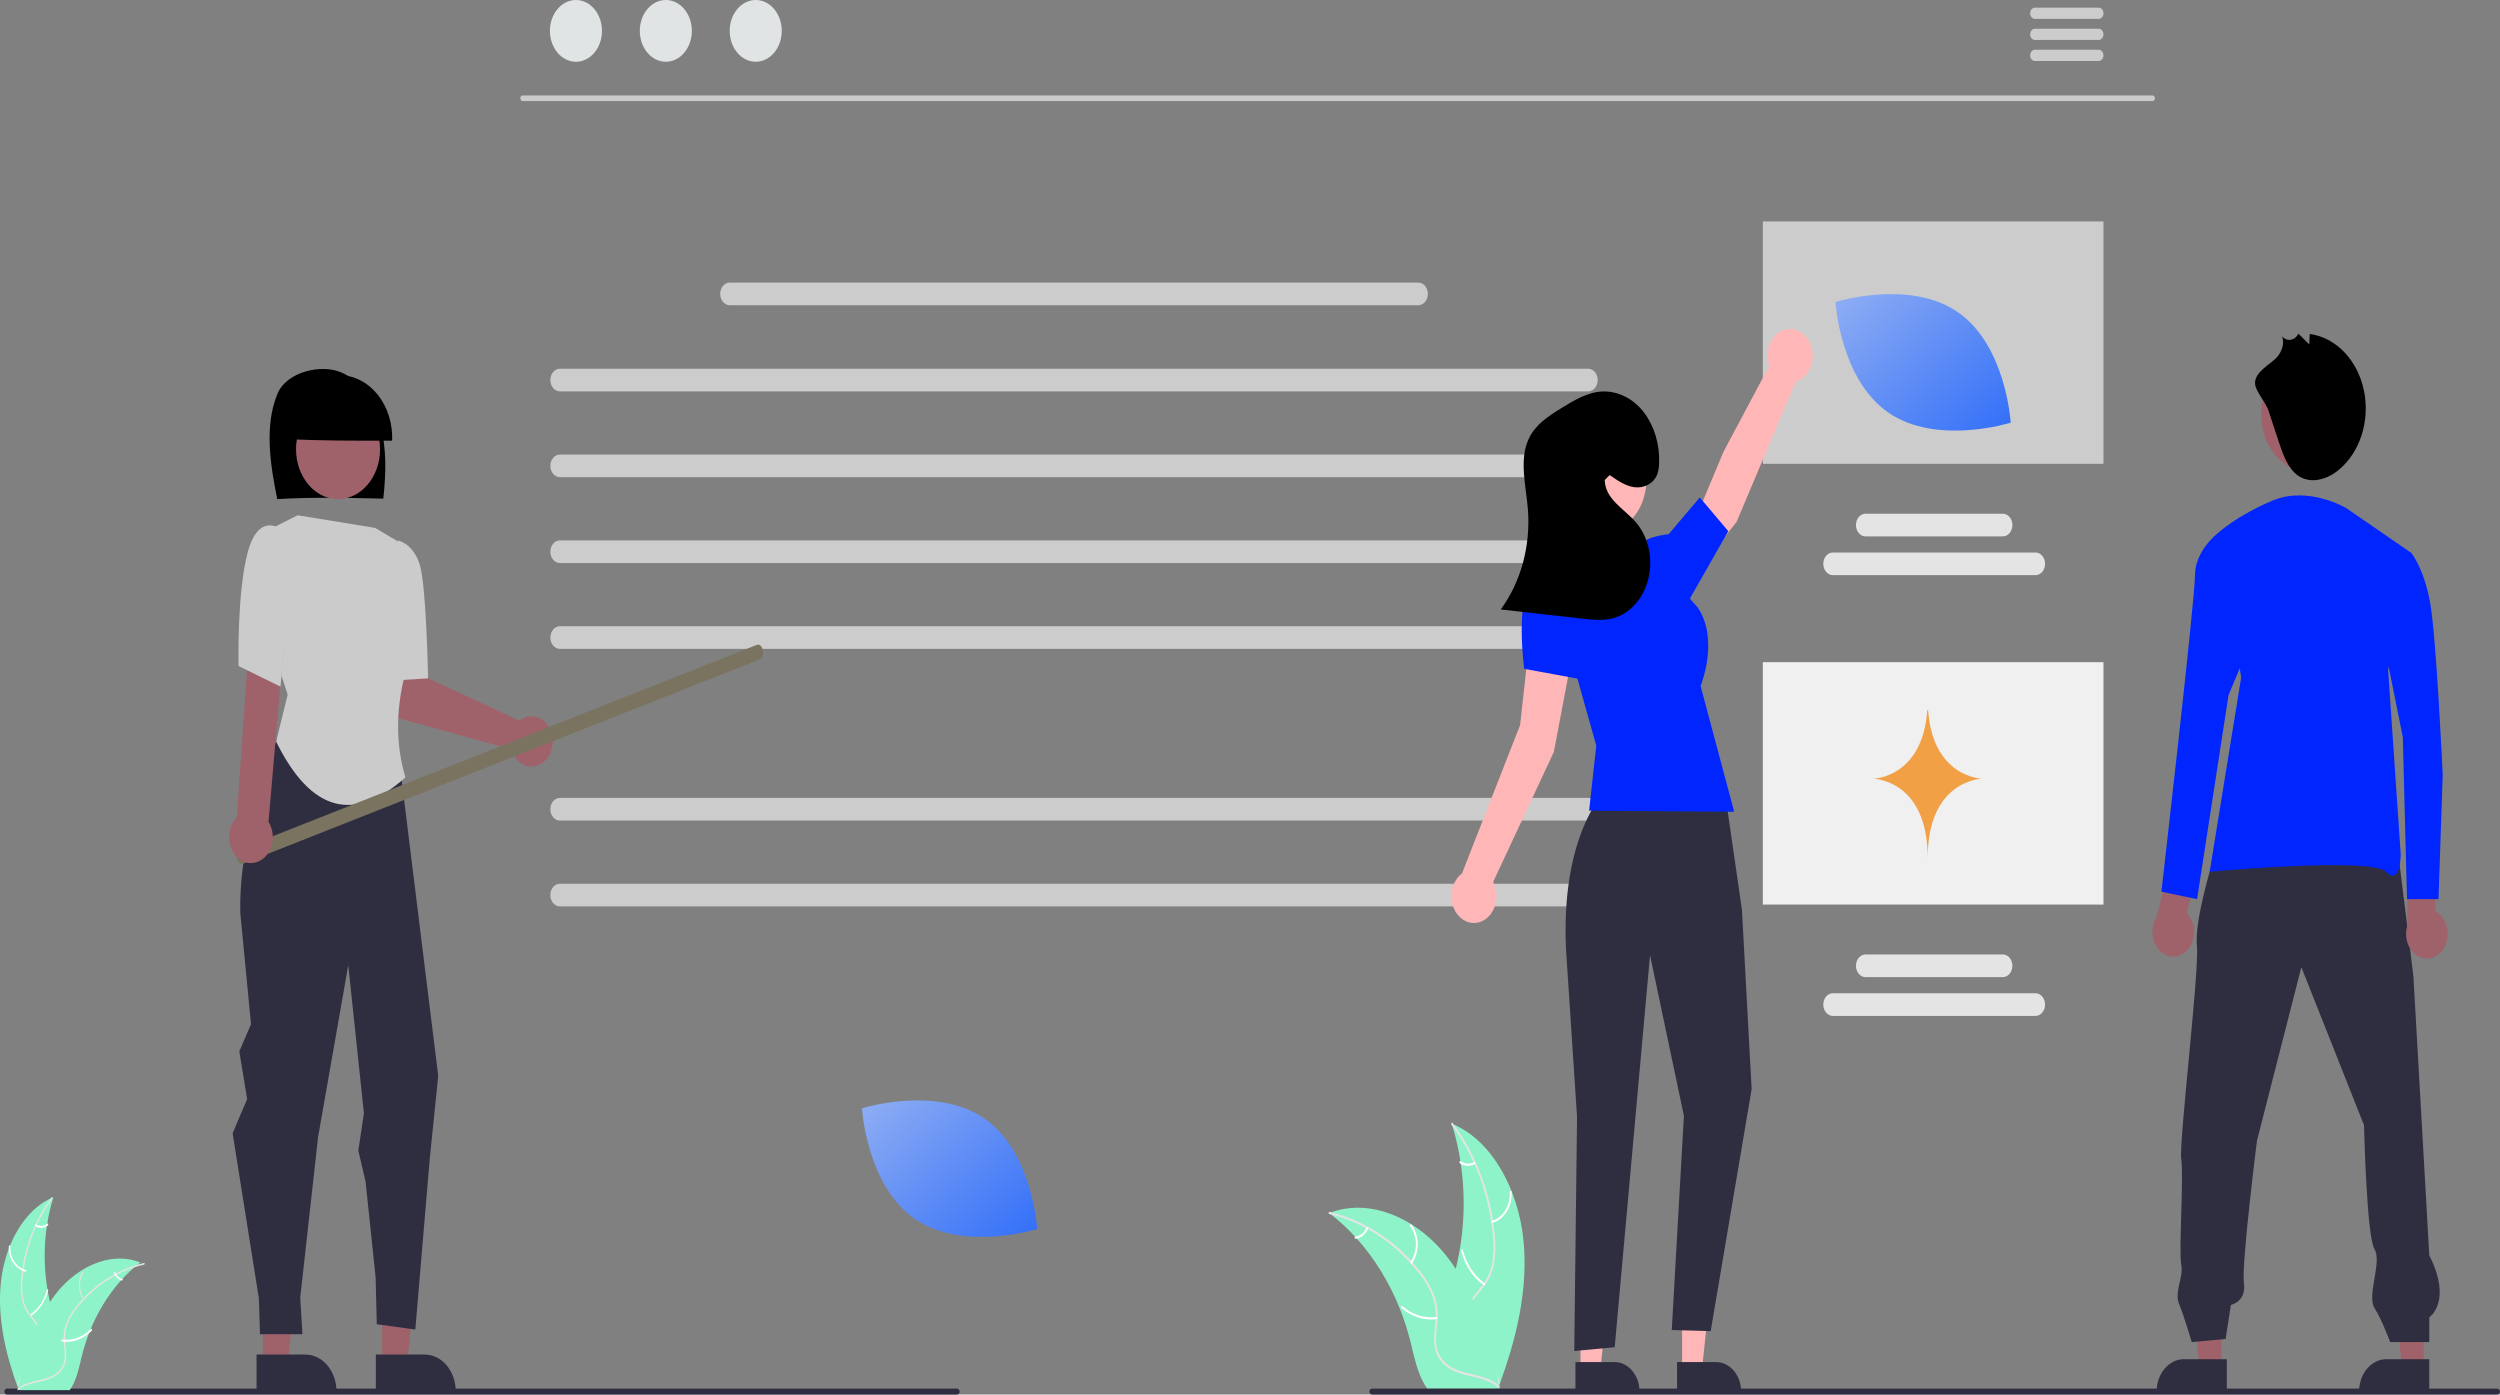 <svg width="493" height="275" viewBox="0 0 493 275" fill="none" xmlns="http://www.w3.org/2000/svg">
<rect x="0" y="0" width="493" height="275" fill="#808080" stroke="none"/>
<path d="M300.407 244.388C299.373 234.523 294.221 224.803 286.293 221.593C289.419 231.747 289.419 242.886 286.291 253.039C285.073 256.95 283.375 261.149 284.52 265.09C285.233 267.543 286.978 269.419 288.927 270.592C290.877 271.765 293.041 272.324 295.178 272.872L295.598 273.285C298.99 264.195 301.441 254.253 300.407 244.388Z" fill="#8FF3C9"/>
<path d="M286.214 221.779C290.831 227.918 293.7 235.628 294.415 243.812C294.595 245.571 294.541 247.352 294.253 249.091C293.927 250.774 293.228 252.322 292.227 253.576C291.313 254.767 290.263 255.859 289.609 257.293C289.284 258.033 289.094 258.846 289.052 259.679C289.01 260.512 289.117 261.346 289.366 262.126C289.943 264.09 291.08 265.691 292.238 267.211C293.524 268.898 294.882 270.626 295.428 272.863C295.494 273.134 295.845 272.996 295.779 272.726C294.828 268.834 291.644 266.623 290.126 263.118C289.418 261.483 289.121 259.584 289.785 257.858C290.365 256.348 291.448 255.22 292.381 254.024C293.373 252.818 294.101 251.342 294.501 249.726C294.862 248.01 294.974 246.234 294.833 244.474C294.568 240.505 293.779 236.61 292.495 232.932C291.049 228.724 289.007 224.841 286.458 221.451C286.3 221.241 286.057 221.571 286.214 221.779H286.214Z" fill="#E4E4E4"/>
<path d="M294.316 241.161C295.457 240.832 296.462 240.033 297.152 238.906C297.842 237.779 298.172 236.397 298.084 235.008C298.065 234.727 297.696 234.749 297.715 235.03C297.8 236.323 297.492 237.61 296.847 238.658C296.203 239.706 295.264 240.446 294.2 240.745C293.969 240.81 294.086 241.226 294.316 241.161Z" fill="white"/>
<path d="M292.759 253.044C290.699 251.584 289.177 249.256 288.499 246.525C288.432 246.254 288.081 246.391 288.148 246.662C288.859 249.503 290.446 251.922 292.593 253.436C292.798 253.58 292.963 253.188 292.759 253.044Z" fill="white"/>
<path d="M290.707 229.139C290.288 229.376 289.826 229.485 289.363 229.457C288.899 229.429 288.449 229.265 288.052 228.98C287.849 228.832 287.684 229.225 287.886 229.371C288.325 229.684 288.823 229.864 289.335 229.897C289.847 229.929 290.358 229.812 290.823 229.556C290.869 229.536 290.906 229.496 290.928 229.445C290.95 229.393 290.954 229.334 290.94 229.279C290.925 229.224 290.892 229.178 290.848 229.152C290.804 229.126 290.754 229.122 290.707 229.14L290.707 229.139Z" fill="white"/>
<path d="M262.126 239.213C262.251 239.309 262.375 239.406 262.5 239.505C264.17 240.808 265.747 242.27 267.218 243.876C267.333 243.998 267.448 244.124 267.56 244.25C271.068 248.164 273.932 252.817 276.008 257.972C276.832 260.025 277.524 262.148 278.077 264.325C278.841 267.331 279.467 270.663 280.978 273.122C281.133 273.381 281.302 273.628 281.483 273.862H295.141C295.172 273.843 295.203 273.829 295.234 273.81L295.779 273.84C295.757 273.725 295.733 273.607 295.711 273.492C295.698 273.426 295.683 273.359 295.67 273.292C295.661 273.248 295.652 273.204 295.645 273.163C295.642 273.148 295.639 273.133 295.636 273.122C295.63 273.082 295.62 273.045 295.614 273.008C295.477 272.346 295.336 271.684 295.19 271.022C295.19 271.018 295.19 271.018 295.187 271.015C294.12 265.958 292.551 261.07 290.513 256.452C290.451 256.316 290.389 256.175 290.32 256.038C289.376 253.994 288.294 252.045 287.082 250.211C286.416 249.208 285.708 248.247 284.96 247.33C283.024 244.965 280.786 242.976 278.329 241.436C273.431 238.366 267.76 237.191 262.525 239.065C262.391 239.113 262.26 239.161 262.126 239.213Z" fill="#8FF3C9"/>
<path d="M262.158 239.419C268.959 241.022 275.162 245.127 279.885 251.151C280.921 252.427 281.781 253.888 282.434 255.482C283.027 257.058 283.254 258.795 283.091 260.51C282.966 262.114 282.682 263.737 282.887 265.349C283.003 266.172 283.264 266.957 283.653 267.652C284.042 268.347 284.55 268.936 285.145 269.382C286.602 270.538 288.322 271.003 290.018 271.389C291.9 271.818 293.861 272.227 295.432 273.623C295.623 273.792 295.833 273.432 295.643 273.263C292.909 270.835 289.246 271.344 286.255 269.63C284.86 268.831 283.659 267.527 283.314 265.674C283.011 264.054 283.303 262.38 283.442 260.757C283.622 259.086 283.454 257.388 282.953 255.812C282.371 254.184 281.56 252.686 280.554 251.381C278.329 248.401 275.723 245.855 272.832 243.836C269.543 241.509 265.942 239.868 262.187 238.982C261.954 238.927 261.927 239.365 262.158 239.419Z" fill="#E4E4E4"/>
<path d="M278.46 249.105C279.204 248.028 279.601 246.671 279.58 245.278C279.56 243.885 279.122 242.547 278.346 241.501C278.189 241.29 277.905 241.571 278.063 241.782C278.787 242.754 279.194 244.001 279.211 245.298C279.229 246.596 278.854 247.857 278.156 248.856C278.005 249.073 278.309 249.321 278.46 249.105Z" fill="white"/>
<path d="M283.244 259.707C280.858 260.014 278.462 259.242 276.534 257.545C276.344 257.377 276.134 257.737 276.324 257.905C278.333 259.666 280.828 260.464 283.31 260.138C283.547 260.107 283.48 259.676 283.244 259.707H283.244Z" fill="white"/>
<path d="M269.479 242.085C269.264 242.574 268.95 242.991 268.566 243.3C268.182 243.608 267.739 243.799 267.277 243.855C267.041 243.882 267.108 244.313 267.343 244.286C267.853 244.222 268.342 244.01 268.767 243.67C269.192 243.33 269.541 242.872 269.782 242.335C269.809 242.287 269.818 242.228 269.81 242.172C269.801 242.115 269.775 242.064 269.736 242.03C269.695 241.997 269.646 241.985 269.598 241.995C269.549 242.005 269.507 242.038 269.479 242.085H269.479Z" fill="white"/>
<path d="M424.493 19.929H103.076C102.952 19.929 102.833 19.871 102.746 19.767C102.659 19.663 102.609 19.523 102.609 19.376C102.609 19.229 102.659 19.088 102.746 18.984C102.833 18.881 102.952 18.822 103.076 18.822H424.493C424.617 18.822 424.736 18.881 424.823 18.984C424.911 19.088 424.96 19.229 424.96 19.376C424.96 19.523 424.911 19.663 424.823 19.767C424.736 19.871 424.617 19.929 424.493 19.929Z" fill="#CACACA"/>
<path d="M113.576 12.179C116.41 12.179 118.707 9.453 118.707 6.09C118.707 2.726 116.41 0 113.576 0C110.742 0 108.444 2.726 108.444 6.09C108.444 9.453 110.742 12.179 113.576 12.179Z" fill="#E1E4E5"/>
<path d="M131.302 12.179C134.136 12.179 136.434 9.453 136.434 6.09C136.434 2.726 134.136 0 131.302 0C128.468 0 126.171 2.726 126.171 6.09C126.171 9.453 128.468 12.179 131.302 12.179Z" fill="#E1E4E5"/>
<path d="M149.03 12.179C151.864 12.179 154.161 9.453 154.161 6.09C154.161 2.726 151.864 0 149.03 0C146.196 0 143.898 2.726 143.898 6.09C143.898 9.453 146.196 12.179 149.03 12.179Z" fill="#E1E4E5"/>
<path d="M413.873 3.725H401.278C401.03 3.725 400.793 3.608 400.618 3.401C400.443 3.193 400.345 2.911 400.345 2.618C400.345 2.324 400.443 2.042 400.618 1.835C400.793 1.627 401.03 1.51 401.278 1.51H413.873C413.996 1.51 414.117 1.538 414.231 1.594C414.344 1.649 414.447 1.731 414.534 1.834C414.621 1.937 414.69 2.059 414.737 2.193C414.784 2.328 414.808 2.472 414.808 2.618C414.808 2.763 414.784 2.907 414.737 3.042C414.69 3.176 414.621 3.299 414.534 3.401C414.447 3.504 414.344 3.586 414.231 3.641C414.117 3.697 413.996 3.725 413.873 3.725H413.873Z" fill="#CCCCCC"/>
<path d="M413.873 7.877H401.278C401.03 7.877 400.793 7.76 400.618 7.553C400.443 7.345 400.345 7.063 400.345 6.77C400.345 6.476 400.443 6.194 400.618 5.987C400.793 5.779 401.03 5.662 401.278 5.662H413.873C414.121 5.662 414.358 5.779 414.533 5.987C414.708 6.194 414.806 6.476 414.806 6.77C414.806 7.063 414.708 7.345 414.533 7.553C414.358 7.76 414.121 7.877 413.873 7.877H413.873Z" fill="#CCCCCC"/>
<path d="M413.873 12.029H401.278C401.03 12.029 400.793 11.912 400.618 11.704C400.443 11.497 400.345 11.215 400.345 10.921C400.345 10.628 400.443 10.346 400.618 10.139C400.793 9.931 401.03 9.814 401.278 9.814H413.873C413.996 9.814 414.117 9.842 414.231 9.898C414.344 9.953 414.447 10.035 414.534 10.138C414.621 10.241 414.69 10.363 414.737 10.497C414.784 10.632 414.808 10.776 414.808 10.921C414.808 11.067 414.784 11.211 414.737 11.346C414.69 11.48 414.621 11.602 414.534 11.705C414.447 11.808 414.344 11.89 414.231 11.945C414.117 12.001 413.996 12.029 413.873 12.029H413.873Z" fill="#CCCCCC"/>
<path d="M414.806 43.669H347.63V91.464H414.806V43.669Z" fill="#CCCCCC"/>
<path d="M401.404 113.422H361.434C360.936 113.421 360.457 113.185 360.105 112.766C359.753 112.347 359.555 111.779 359.555 111.187C359.555 110.596 359.753 110.028 360.105 109.609C360.457 109.19 360.936 108.954 361.434 108.953H401.404C401.903 108.953 402.382 109.189 402.735 109.608C403.088 110.027 403.286 110.595 403.286 111.187C403.286 111.78 403.088 112.348 402.735 112.767C402.382 113.186 401.903 113.422 401.404 113.422Z" fill="#E4E4E4"/>
<path d="M394.96 105.774H367.879C367.631 105.775 367.386 105.717 367.157 105.605C366.929 105.493 366.721 105.328 366.546 105.121C366.371 104.913 366.232 104.667 366.137 104.396C366.042 104.124 365.993 103.834 365.993 103.54C365.993 103.246 366.042 102.955 366.137 102.684C366.232 102.413 366.371 102.166 366.546 101.959C366.721 101.751 366.929 101.587 367.157 101.475C367.386 101.363 367.631 101.305 367.879 101.306H394.96C395.207 101.305 395.452 101.363 395.681 101.475C395.91 101.587 396.118 101.751 396.293 101.959C396.468 102.166 396.607 102.413 396.702 102.684C396.796 102.955 396.845 103.246 396.845 103.54C396.845 103.834 396.796 104.124 396.702 104.396C396.607 104.667 396.468 104.913 396.293 105.121C396.118 105.328 395.91 105.493 395.681 105.605C395.452 105.717 395.207 105.775 394.96 105.774Z" fill="#E4E4E4"/>
<path d="M414.806 130.583H347.63V178.379H414.806V130.583Z" fill="#F0F0F0"/>
<path d="M401.404 200.336H361.434C360.935 200.336 360.456 200.101 360.103 199.682C359.75 199.263 359.552 198.695 359.552 198.102C359.552 197.51 359.75 196.941 360.103 196.522C360.456 196.103 360.935 195.868 361.434 195.868H401.404C401.903 195.868 402.382 196.103 402.735 196.522C403.088 196.941 403.286 197.51 403.286 198.102C403.286 198.695 403.088 199.263 402.735 199.682C402.382 200.101 401.903 200.336 401.404 200.336Z" fill="#E4E4E4"/>
<path d="M394.959 192.689H367.879C367.379 192.689 366.901 192.453 366.548 192.034C366.194 191.615 365.996 191.047 365.996 190.455C365.996 189.862 366.194 189.294 366.548 188.875C366.901 188.456 367.379 188.22 367.879 188.22H394.959C395.459 188.22 395.938 188.456 396.291 188.875C396.644 189.294 396.842 189.862 396.842 190.455C396.842 191.047 396.644 191.615 396.291 192.034C395.938 192.453 395.459 192.689 394.959 192.689Z" fill="#E4E4E4"/>
<path d="M313.182 77.18H110.411C109.912 77.18 109.433 76.944 109.08 76.525C108.727 76.106 108.528 75.538 108.528 74.946C108.528 74.353 108.727 73.785 109.08 73.366C109.433 72.947 109.912 72.712 110.411 72.712H313.182C313.682 72.712 314.161 72.947 314.514 73.366C314.867 73.785 315.065 74.353 315.065 74.946C315.065 75.538 314.867 76.106 314.514 76.525C314.161 76.944 313.682 77.18 313.182 77.18Z" fill="#CCCCCC"/>
<path d="M313.182 94.106H110.411C109.912 94.106 109.433 93.871 109.08 93.452C108.727 93.033 108.528 92.465 108.528 91.872C108.528 91.28 108.727 90.712 109.08 90.293C109.433 89.874 109.912 89.638 110.411 89.638H313.182C313.682 89.638 314.161 89.874 314.514 90.293C314.867 90.712 315.065 91.28 315.065 91.872C315.065 92.465 314.867 93.033 314.514 93.452C314.161 93.871 313.682 94.106 313.182 94.106Z" fill="#CCCCCC"/>
<path d="M313.182 111.033H110.411C109.912 111.033 109.433 110.798 109.08 110.379C108.727 109.96 108.528 109.392 108.528 108.799C108.528 108.207 108.727 107.638 109.08 107.219C109.433 106.8 109.912 106.565 110.411 106.565H313.182C313.682 106.565 314.161 106.8 314.514 107.219C314.867 107.638 315.065 108.207 315.065 108.799C315.065 109.392 314.867 109.96 314.514 110.379C314.161 110.798 313.682 111.033 313.182 111.033Z" fill="#CCCCCC"/>
<path d="M313.182 127.96H110.411C109.912 127.96 109.433 127.724 109.08 127.305C108.727 126.886 108.528 126.318 108.528 125.726C108.528 125.133 108.727 124.565 109.08 124.146C109.433 123.727 109.912 123.492 110.411 123.492H313.182C313.682 123.492 314.161 123.727 314.514 124.146C314.867 124.565 315.065 125.133 315.065 125.726C315.065 126.318 314.867 126.886 314.514 127.305C314.161 127.724 313.682 127.96 313.182 127.96Z" fill="#CCCCCC"/>
<path d="M313.182 161.813H110.411C109.912 161.813 109.433 161.578 109.08 161.159C108.727 160.74 108.528 160.172 108.528 159.579C108.528 158.987 108.727 158.418 109.08 157.999C109.433 157.58 109.912 157.345 110.411 157.345H313.182C313.682 157.345 314.161 157.58 314.514 157.999C314.867 158.418 315.065 158.987 315.065 159.579C315.065 160.172 314.867 160.74 314.514 161.159C314.161 161.578 313.682 161.813 313.182 161.813Z" fill="#CCCCCC"/>
<path d="M313.182 178.74H110.411C109.912 178.74 109.433 178.505 109.08 178.086C108.727 177.667 108.528 177.098 108.528 176.506C108.528 175.913 108.727 175.345 109.08 174.926C109.433 174.507 109.912 174.272 110.411 174.272H313.182C313.682 174.272 314.161 174.507 314.514 174.926C314.867 175.345 315.065 175.913 315.065 176.506C315.065 177.098 314.867 177.667 314.514 178.086C314.161 178.505 313.682 178.74 313.182 178.74Z" fill="#CCCCCC"/>
<path d="M279.687 60.193H143.907C143.66 60.194 143.415 60.136 143.186 60.024C142.957 59.912 142.749 59.748 142.574 59.54C142.399 59.333 142.26 59.086 142.165 58.815C142.07 58.544 142.021 58.253 142.021 57.959C142.021 57.666 142.07 57.375 142.165 57.104C142.26 56.832 142.399 56.586 142.574 56.378C142.749 56.171 142.957 56.006 143.186 55.894C143.415 55.782 143.66 55.725 143.907 55.725H279.687C279.934 55.725 280.179 55.782 280.408 55.894C280.637 56.006 280.845 56.171 281.02 56.378C281.195 56.586 281.334 56.832 281.429 57.104C281.523 57.375 281.572 57.666 281.572 57.959C281.572 58.253 281.523 58.544 281.429 58.815C281.334 59.086 281.195 59.333 281.02 59.54C280.845 59.748 280.637 59.912 280.408 60.024C280.179 60.136 279.934 60.194 279.687 60.193Z" fill="#CCCCCC"/>
<path d="M331.713 270.122H335.634L337.499 252.177L331.713 252.177L331.713 270.122Z" fill="#FFB6B6"/>
<path d="M330.713 268.602L338.433 268.602H338.434C339.738 268.602 340.99 269.217 341.913 270.312C342.835 271.407 343.354 272.892 343.354 274.441V274.63L330.713 274.631L330.713 268.602Z" fill="#2F2E41"/>
<path d="M311.676 270.122H315.596L317.462 252.177L311.675 252.177L311.676 270.122Z" fill="#FFB6B6"/>
<path d="M310.678 268.602L318.398 268.602H318.398C319.703 268.602 320.955 269.217 321.877 270.312C322.8 271.407 323.318 272.892 323.319 274.441V274.63L310.678 274.631L310.678 268.602Z" fill="#2F2E41"/>
<path d="M357.455 70.16C357.455 69.379 357.31 68.608 357.029 67.901C356.748 67.195 356.338 66.572 355.83 66.076C355.322 65.58 354.727 65.224 354.089 65.033C353.451 64.843 352.786 64.822 352.14 64.973C351.495 65.124 350.885 65.444 350.356 65.907C349.827 66.371 349.391 66.969 349.08 67.657C348.768 68.345 348.589 69.106 348.555 69.886C348.521 70.665 348.634 71.445 348.884 72.167L339.875 89.081L334.267 102.494L338.895 107.369L342.456 102.92L354.105 75.274C355.062 74.984 355.912 74.324 356.518 73.398C357.125 72.472 357.454 71.332 357.455 70.16Z" fill="#FFB6B6"/>
<path d="M310.7 125.642L301.87 124.018L299.766 142.976L288.305 172.245C287.557 172.798 286.964 173.601 286.601 174.554C286.239 175.506 286.122 176.565 286.266 177.596C286.41 178.628 286.809 179.585 287.411 180.348C288.014 181.11 288.794 181.643 289.651 181.88C290.509 182.117 291.407 182.047 292.232 181.678C293.056 181.31 293.77 180.66 294.283 179.81C294.796 178.96 295.085 177.949 295.114 176.904C295.142 175.859 294.909 174.828 294.444 173.94L306.428 148.261L310.7 125.642Z" fill="#FFB6B6"/>
<path d="M315.595 157.225C315.595 157.225 307.829 165.747 308.816 187.174L310.992 220.275L310.443 266.417L318.419 265.674L325.387 188.345L332.066 220.049L329.669 262.283L337.352 262.494L345.425 214.765L343.511 179.385L340.297 157.225H315.595Z" fill="#2F2E41"/>
<path d="M323.903 107.324L305.351 113.488L314.784 147.03L313.374 159.861L341.98 160.081L335.355 135.28C335.355 135.28 339.073 126.207 334.828 119.848L323.903 107.324Z" fill="#0025FF"/>
<path d="M321.676 112.608L323.902 107.324C323.902 107.324 323.83 105.996 329.061 105.339L335.198 98.1L340.816 104.744L331.323 121.414L321.676 112.608Z" fill="#0025FF"/>
<path d="M312.77 117.892C312.77 117.892 306.091 109.085 302.381 113.488C298.67 117.892 300.573 131.893 300.573 131.893L312.13 134.022L312.77 117.892Z" fill="#0025FF"/>
<path d="M316.16 84.039C327.534 84.1 327.533 104.623 316.159 104.682C304.785 104.622 304.786 84.098 316.16 84.039Z" fill="#FFB6B6"/>
<path d="M317.426 93.679C318.963 94.753 320.561 95.852 322.335 96.082C324.108 96.313 326.116 95.427 326.828 93.485C327.051 92.812 327.169 92.097 327.177 91.375C327.333 87.687 326.257 84.075 324.184 81.322C323.143 79.972 321.87 78.905 320.45 78.192C319.03 77.48 317.498 77.139 315.957 77.194C313.018 77.345 310.302 78.996 307.694 80.612C305.296 82.097 302.763 83.733 301.46 86.547C299.529 90.716 300.937 95.82 301.312 100.556C301.575 104.088 301.236 107.646 300.315 111.019C299.394 114.392 297.909 117.509 295.95 120.186L312.134 122.006C314.103 122.227 316.112 122.446 318.043 121.935C319.708 121.493 321.242 120.524 322.481 119.131C323.719 117.738 324.617 115.972 325.077 114.022C325.538 112.072 325.545 110.01 325.097 108.056C324.649 106.101 323.763 104.328 322.534 102.923C320.237 100.298 316.543 98.44 316.452 94.658" fill="black"/>
<path d="M438.034 269.692H433.739L431.696 250.038H438.034L438.034 269.692Z" fill="#9F616A"/>
<path d="M439.128 274.631L425.283 274.63V274.423C425.283 272.727 425.851 271.1 426.862 269.901C427.872 268.702 429.243 268.028 430.672 268.028H430.672L439.128 268.028L439.128 274.631Z" fill="#2F2E41"/>
<path d="M477.96 269.692H473.666L471.623 250.038H477.961L477.96 269.692Z" fill="#9F616A"/>
<path d="M479.054 274.631L465.209 274.63V274.423C465.209 272.727 465.777 271.1 466.787 269.901C467.798 268.702 469.169 268.028 470.598 268.028H470.598L479.054 268.028L479.054 274.631Z" fill="#2F2E41"/>
<path d="M436.321 169.955C436.321 169.955 432.717 181.564 433.232 186.451C433.747 191.339 429.628 225.555 430.143 228.61C430.658 231.664 429.628 246.939 430.143 249.383C430.658 251.827 428.698 254.746 429.728 257.19C430.757 259.634 432.202 264.658 432.202 264.658L438.896 264.047L439.925 257.326C439.925 257.326 443.015 256.715 442.5 253.049C441.985 249.383 445.074 224.944 445.074 224.944L453.827 190.728L466.183 221.889C466.183 221.889 466.698 243.884 468.243 246.328C469.787 248.772 466.698 255.493 468.243 257.937C469.787 260.381 471.332 264.658 471.332 264.658H479.055V259.77C479.055 259.77 483.688 256.715 479.055 247.55L475.924 192.512L472.834 167.461L436.321 169.955Z" fill="#2F2E41"/>
<path d="M455.515 93.129C460.826 93.129 465.131 88.02 465.131 81.717C465.131 75.415 460.826 70.306 455.515 70.306C450.204 70.306 445.898 75.415 445.898 81.717C445.898 88.02 450.204 93.129 455.515 93.129Z" fill="#A0616A"/>
<path d="M447.332 80.93C448.011 82.988 448.689 85.045 449.368 87.102C450.202 89.632 451.157 92.338 453.113 93.749C455.527 95.492 458.751 94.642 461.086 92.754C463.187 91.056 464.799 88.636 465.707 85.819C466.615 83.002 466.774 79.922 466.164 76.995C465.554 74.067 464.203 71.431 462.294 69.44C460.384 67.45 458.007 66.201 455.482 65.86L455.385 67.926L453.249 65.801C453.091 66.123 452.874 66.398 452.613 66.606C452.353 66.813 452.056 66.948 451.746 67C451.435 67.052 451.118 67.02 450.82 66.907C450.521 66.793 450.248 66.6 450.021 66.343C450.582 67.723 449.934 69.407 448.999 70.464C447.85 71.763 444.564 73.324 444.7 75.646C444.791 77.196 446.802 79.324 447.332 80.93Z" fill="black"/>
<path d="M481.987 186.836C482.318 186.249 482.537 185.583 482.628 184.885C482.719 184.187 482.68 183.473 482.514 182.795C482.348 182.117 482.058 181.49 481.665 180.959C481.273 180.428 480.787 180.006 480.242 179.722L480.434 168.682L474.808 166.907L474.722 182.502C474.38 183.62 474.396 184.848 474.767 185.953C475.137 187.058 475.836 187.963 476.732 188.498C477.627 189.032 478.657 189.158 479.625 188.851C480.594 188.545 481.434 187.828 481.987 186.836V186.836Z" fill="#9F616A"/>
<path d="M462.658 100.182C462.658 100.182 455.206 95.761 448.168 98.708C441.13 101.656 437.404 105.095 437.404 105.095L441.958 133.59L435.748 171.91C435.748 171.91 467.626 168.962 470.524 171.91C473.421 174.858 473.421 168.471 473.421 168.471L470.937 132.116L475.491 109.025L462.658 100.182Z" fill="#0025FF"/>
<path d="M431.207 187.489C431.664 187.037 432.032 186.47 432.284 185.831C432.537 185.191 432.668 184.493 432.669 183.787C432.67 183.081 432.54 182.383 432.289 181.742C432.038 181.102 431.671 180.534 431.215 180.08L434.012 169.549L429.033 165.971L425.26 180.909C424.668 181.869 424.393 183.053 424.487 184.237C424.581 185.421 425.038 186.523 425.771 187.334C426.504 188.145 427.462 188.609 428.464 188.637C429.466 188.666 430.442 188.258 431.207 187.489Z" fill="#9F616A"/>
<path d="M440.302 105.095H437.404C437.404 105.095 432.85 108.534 432.85 113.447C432.85 118.36 426.227 175.84 426.227 175.84L433.264 177.314L439.474 137.029L444.028 126.22L440.302 105.095Z" fill="#0025FF"/>
<path d="M467.626 109.025H475.492C475.492 109.025 477.976 111.973 479.218 118.851C480.46 125.729 481.702 152.75 481.702 152.75L480.874 177.314H474.664L473.836 145.381L469.696 124.747L467.626 109.025Z" fill="#0025FF"/>
<path d="M103.012 141.719C102.814 141.833 102.623 141.966 102.442 142.116L84.026 133.573L83.296 127.939L75.987 128.135L76.463 138.258C76.501 139.076 76.762 139.857 77.206 140.484C77.651 141.111 78.254 141.55 78.927 141.735L100.84 147.767C101.107 148.724 101.614 149.562 102.293 150.169C102.972 150.776 103.79 151.124 104.639 151.165C105.488 151.207 106.328 150.941 107.047 150.402C107.765 149.864 108.329 149.078 108.662 148.151C108.995 147.223 109.082 146.197 108.912 145.209C108.742 144.22 108.322 143.317 107.709 142.619C107.096 141.921 106.318 141.461 105.479 141.3C104.64 141.139 103.779 141.286 103.012 141.719H103.012Z" fill="#9F616A"/>
<path d="M75.363 269.008L80.252 269.008L82.577 246.635H75.362L75.363 269.008Z" fill="#9F616A"/>
<path d="M74.115 267.114L83.741 267.114H83.742C85.369 267.114 86.929 267.881 88.079 269.246C89.23 270.612 89.876 272.463 89.876 274.394V274.63L74.115 274.631L74.115 267.114Z" fill="#2F2E41"/>
<path d="M51.839 269.008L56.728 269.008L59.054 246.635H51.839L51.839 269.008Z" fill="#9F616A"/>
<path d="M50.592 267.114L60.218 267.114H60.218C61.845 267.114 63.406 267.881 64.556 269.246C65.706 270.612 66.353 272.463 66.353 274.394V274.63L50.592 274.631L50.592 267.114Z" fill="#2F2E41"/>
<path d="M54.674 98.428C53.282 91.607 52.103 83.914 54.728 77.632C56.55 73.273 63.288 71.805 67.151 73.376C71.014 74.946 73.807 79.206 75.035 83.851C76.263 88.496 76.121 93.502 75.585 98.331C68.481 98.169 61.377 98.007 54.674 98.428Z" fill="black"/>
<path d="M66.661 98.426C71.237 98.426 74.946 94.025 74.946 88.595C74.946 83.165 71.237 78.764 66.661 78.764C62.086 78.764 58.377 83.165 58.377 88.595C58.377 94.025 62.086 98.426 66.661 98.426Z" fill="#9F616A"/>
<path d="M56.535 86.57C56.509 84.915 56.763 83.271 57.282 81.736C57.802 80.2 58.577 78.804 59.56 77.63C60.543 76.457 61.715 75.529 63.006 74.904C64.297 74.279 65.681 73.968 67.076 73.99C68.47 74.011 69.847 74.365 71.124 75.031C72.4 75.697 73.552 76.66 74.508 77.864C75.465 79.068 76.208 80.488 76.694 82.039C77.179 83.591 77.397 85.242 77.334 86.895C70.243 86.913 63.152 86.931 56.535 86.57Z" fill="black"/>
<path d="M59.788 134.696L56.323 141.549C56.323 141.549 46.834 162.668 47.399 180.173L49.499 201.977L47.194 207.327L48.737 216.741L45.872 223.485L51.05 256.042L51.271 263.102H59.644L59.204 255.911L62.73 224.194L68.679 190.33L71.764 219.562L70.662 226.884L72.095 233.03L74.078 251.988L74.298 261.141L81.901 262.187L84.765 228.323L86.418 212.165L77.561 140.524L59.788 134.696Z" fill="#2F2E41"/>
<path d="M58.688 101.609L53.53 104.208L50.633 118.437L56.733 136.974L54.452 146.237C61.355 160.249 69.898 162.284 79.952 153.299C77.824 146.209 78.132 138.92 80.252 131.481C80.252 131.481 85.541 125.636 81.846 118.038L78.322 106.687L73.959 104.098L58.688 101.609Z" fill="#CBCBCB"/>
<path d="M77.307 109.162L78.478 106.581C78.478 106.581 81.566 107.132 82.828 111.544C84.089 115.955 84.417 133.777 84.417 133.777L77.808 134.174L77.307 109.162Z" fill="#CBCBCB"/>
<path d="M149.72 130.071L47.91 170.316C47.659 170.413 47.394 170.354 47.172 170.152C46.95 169.95 46.789 169.622 46.724 169.238C46.66 168.854 46.697 168.447 46.828 168.106C46.959 167.764 47.172 167.516 47.422 167.416L149.232 127.171C149.357 127.121 149.486 127.11 149.613 127.137C149.741 127.164 149.863 127.229 149.974 127.329C150.084 127.429 150.181 127.562 150.259 127.719C150.336 127.876 150.392 128.055 150.424 128.246C150.456 128.437 150.463 128.636 150.445 128.831C150.427 129.026 150.384 129.213 150.319 129.383C150.253 129.552 150.167 129.7 150.064 129.818C149.961 129.936 149.844 130.022 149.72 130.071Z" fill="#7A7360"/>
<path d="M51.422 169.65C51.982 169.319 52.475 168.846 52.865 168.264C53.255 167.683 53.532 167.007 53.678 166.284C53.824 165.562 53.835 164.81 53.71 164.082C53.585 163.354 53.326 162.667 52.953 162.071L56.156 124.911H49.234L46.689 161.196C45.886 162.006 45.361 163.138 45.214 164.376C45.067 165.615 45.308 166.875 45.891 167.917C46.474 168.959 47.36 169.711 48.379 170.03C49.398 170.35 50.481 170.214 51.422 169.65V169.65Z" fill="#9F616A"/>
<path d="M57.745 108.411L55.319 104.342C55.319 104.342 51.054 100.91 48.879 108.808C46.705 116.707 47.039 131.339 47.039 131.339L55.319 135.409L57.745 108.411Z" fill="#CBCBCB"/>
<path d="M188.751 275H1.356C1.226 275 1.101 274.938 1.008 274.829C0.916 274.72 0.864 274.571 0.864 274.416C0.864 274.262 0.916 274.113 1.008 274.004C1.101 273.894 1.226 273.833 1.356 273.833H188.751C188.881 273.833 189.006 273.894 189.098 274.004C189.191 274.113 189.243 274.262 189.243 274.416C189.243 274.571 189.191 274.72 189.098 274.829C189.006 274.938 188.881 275 188.751 275Z" fill="#2F2E41"/>
<path d="M492.418 275H270.615C270.461 275 270.313 274.938 270.204 274.829C270.095 274.72 270.033 274.571 270.033 274.416C270.033 274.262 270.095 274.113 270.204 274.004C270.313 273.894 270.461 273.833 270.615 273.833H492.418C492.572 273.833 492.72 273.894 492.829 274.004C492.938 274.113 493 274.262 493 274.416C493 274.571 492.938 274.72 492.829 274.829C492.72 274.938 492.572 275 492.418 275Z" fill="#2F2E41"/>
<path d="M0.175 252.865C0.934 245.603 4.712 238.448 10.527 236.085C8.234 243.559 8.234 251.759 10.528 259.232C11.422 262.111 12.667 265.202 11.827 268.103C11.304 269.908 10.025 271.289 8.595 272.153C7.165 273.016 5.578 273.428 4.01 273.831L3.702 274.135C1.214 267.444 -0.583 260.126 0.175 252.865Z" fill="#8FF3C9"/>
<path d="M10.341 236.37C7.022 240.792 4.959 246.345 4.445 252.24C4.316 253.507 4.355 254.79 4.561 256.042C4.796 257.254 5.299 258.37 6.018 259.272C6.675 260.13 7.43 260.917 7.9 261.95C8.134 262.483 8.27 263.068 8.3 263.668C8.331 264.268 8.254 264.869 8.075 265.431C7.66 266.846 6.843 267.999 6.01 269.093C5.086 270.309 4.11 271.553 3.717 273.165C3.669 273.36 3.417 273.26 3.465 273.066C4.148 270.263 6.437 268.67 7.528 266.146C8.037 264.968 8.251 263.6 7.774 262.356C7.356 261.269 6.578 260.457 5.907 259.595C5.194 258.726 4.671 257.664 4.384 256.499C4.124 255.264 4.043 253.984 4.145 252.717C4.335 249.858 4.902 247.052 5.825 244.403C6.865 241.372 8.333 238.575 10.165 236.133C10.279 235.982 10.454 236.22 10.341 236.37L10.341 236.37Z" fill="#E4E4E4"/>
<path d="M4.981 250.781C4 250.512 3.136 249.86 2.542 248.941C1.949 248.021 1.665 246.894 1.742 245.761C1.758 245.532 2.075 245.549 2.059 245.779C1.986 246.834 2.25 247.884 2.804 248.739C3.359 249.594 4.166 250.198 5.081 250.441C5.279 250.494 5.179 250.833 4.981 250.781Z" fill="white"/>
<path d="M6.121 259.125C7.634 258.056 8.75 256.352 9.248 254.353C9.297 254.155 9.555 254.255 9.506 254.453C8.984 256.533 7.819 258.303 6.243 259.411C6.093 259.517 5.972 259.23 6.121 259.125Z" fill="white"/>
<path d="M7.115 241.448C7.46 241.662 7.84 241.761 8.221 241.736C8.602 241.71 8.973 241.562 9.299 241.303C9.466 241.17 9.602 241.525 9.436 241.657C9.074 241.941 8.665 242.104 8.244 242.134C7.823 242.163 7.403 242.057 7.02 241.825C6.983 241.807 6.952 241.771 6.934 241.724C6.916 241.678 6.912 241.624 6.923 241.574C6.936 241.524 6.964 241.483 6.999 241.459C7.035 241.436 7.077 241.432 7.115 241.448Z" fill="white"/>
<path d="M27.67 248.954C27.58 249.024 27.491 249.094 27.401 249.166C26.2 250.113 25.065 251.176 24.007 252.343C23.924 252.432 23.841 252.523 23.76 252.614C21.237 255.459 19.177 258.841 17.683 262.587C17.09 264.079 16.592 265.622 16.195 267.204C15.645 269.389 15.195 271.811 14.107 273.598C13.996 273.786 13.874 273.965 13.744 274.135H3.918C3.896 274.122 3.874 274.111 3.851 274.098L3.459 274.119C3.475 274.036 3.493 273.95 3.508 273.866C3.517 273.818 3.528 273.77 3.537 273.721C3.544 273.689 3.551 273.657 3.555 273.627C3.558 273.617 3.56 273.606 3.562 273.598C3.567 273.568 3.573 273.541 3.578 273.514C3.676 273.033 3.778 272.552 3.883 272.071C3.883 272.069 3.883 272.069 3.885 272.066C4.653 268.391 5.782 264.839 7.248 261.483C7.292 261.383 7.337 261.281 7.387 261.182C8.065 259.696 8.844 258.28 9.716 256.947C10.195 256.218 10.704 255.52 11.242 254.853C12.635 253.134 14.245 251.689 16.013 250.569C19.537 248.339 23.617 247.484 27.383 248.847C27.48 248.882 27.574 248.916 27.67 248.954Z" fill="#8FF3C9"/>
<path d="M28.416 249.376C23.358 250.535 18.745 253.503 15.233 257.858C14.463 258.78 13.823 259.836 13.337 260.988C12.896 262.128 12.727 263.383 12.849 264.624C12.942 265.783 13.153 266.956 13 268.122C12.914 268.717 12.72 269.284 12.431 269.786C12.142 270.289 11.764 270.715 11.322 271.037C10.238 271.873 8.959 272.21 7.698 272.489C6.298 272.798 4.839 273.095 3.671 274.103C3.529 274.226 3.373 273.965 3.515 273.843C5.547 272.088 8.272 272.456 10.496 271.217C11.533 270.639 12.426 269.696 12.683 268.357C12.908 267.185 12.691 265.975 12.588 264.802C12.454 263.594 12.579 262.367 12.951 261.227C13.384 260.05 13.987 258.967 14.735 258.024C16.39 255.87 18.328 254.029 20.478 252.569C22.924 250.887 25.602 249.7 28.395 249.06C28.567 249.02 28.587 249.337 28.416 249.376V249.376Z" fill="#E4E4E4"/>
<path d="M16.184 255.919C15.773 255.199 15.553 254.292 15.565 253.361C15.576 252.43 15.818 251.535 16.247 250.836C16.334 250.695 16.491 250.883 16.404 251.024C16.003 251.674 15.778 252.507 15.769 253.375C15.759 254.242 15.966 255.085 16.352 255.752C16.436 255.898 16.267 256.064 16.184 255.919Z" fill="#E4E4E4"/>
<path d="M12.285 264.141C14.289 264.435 16.3 263.695 17.919 262.07C18.08 261.909 18.256 262.254 18.096 262.415C16.409 264.102 14.314 264.866 12.229 264.554C12.031 264.525 12.087 264.112 12.285 264.141Z" fill="white"/>
<path d="M22.697 250.857C22.835 251.225 23.037 251.539 23.285 251.772C23.533 252.004 23.818 252.148 24.116 252.19C24.269 252.211 24.225 252.535 24.073 252.515C23.745 252.466 23.43 252.307 23.155 252.051C22.881 251.795 22.657 251.449 22.501 251.045C22.484 251.008 22.478 250.964 22.483 250.922C22.489 250.879 22.506 250.841 22.531 250.815C22.557 250.791 22.589 250.781 22.62 250.789C22.651 250.797 22.679 250.821 22.697 250.857Z" fill="white"/>
<path d="M372.4 81.376C381.939 87.947 396.514 83.354 396.514 83.354C396.514 83.354 395.611 68.107 386.065 61.541C376.525 54.97 361.958 59.557 361.958 59.557C361.958 59.557 362.86 74.804 372.4 81.376Z" fill="url(#paint0_linear_1268_291)"/>
<path d="M180.423 240.376C189.962 246.947 204.536 242.354 204.536 242.354C204.536 242.354 203.633 227.107 194.087 220.541C184.548 213.97 169.98 218.557 169.98 218.557C169.98 218.557 170.883 233.804 180.423 240.376Z" fill="url(#paint1_linear_1268_291)"/>
<path d="M380.066 140.003H380.221C381.142 153.352 390.848 153.558 390.848 153.558C390.848 153.558 380.145 153.771 380.145 169.196C380.145 153.771 369.442 153.558 369.442 153.558C369.442 153.558 379.144 153.352 380.066 140.003Z" fill="#F1A045"/>
<defs>
<linearGradient id="paint0_linear_1268_291" x1="409.561" y1="102.938" x2="334.457" y2="23.753" gradientUnits="userSpaceOnUse">
<stop stop-color="#024EFB"/>
<stop offset="1" stop-color="#EEEEEE"/>
</linearGradient>
<linearGradient id="paint1_linear_1268_291" x1="217.583" y1="261.938" x2="142.48" y2="182.753" gradientUnits="userSpaceOnUse">
<stop stop-color="#024EFB"/>
<stop offset="1" stop-color="#EEEEEE"/>
</linearGradient>
</defs>
</svg>
